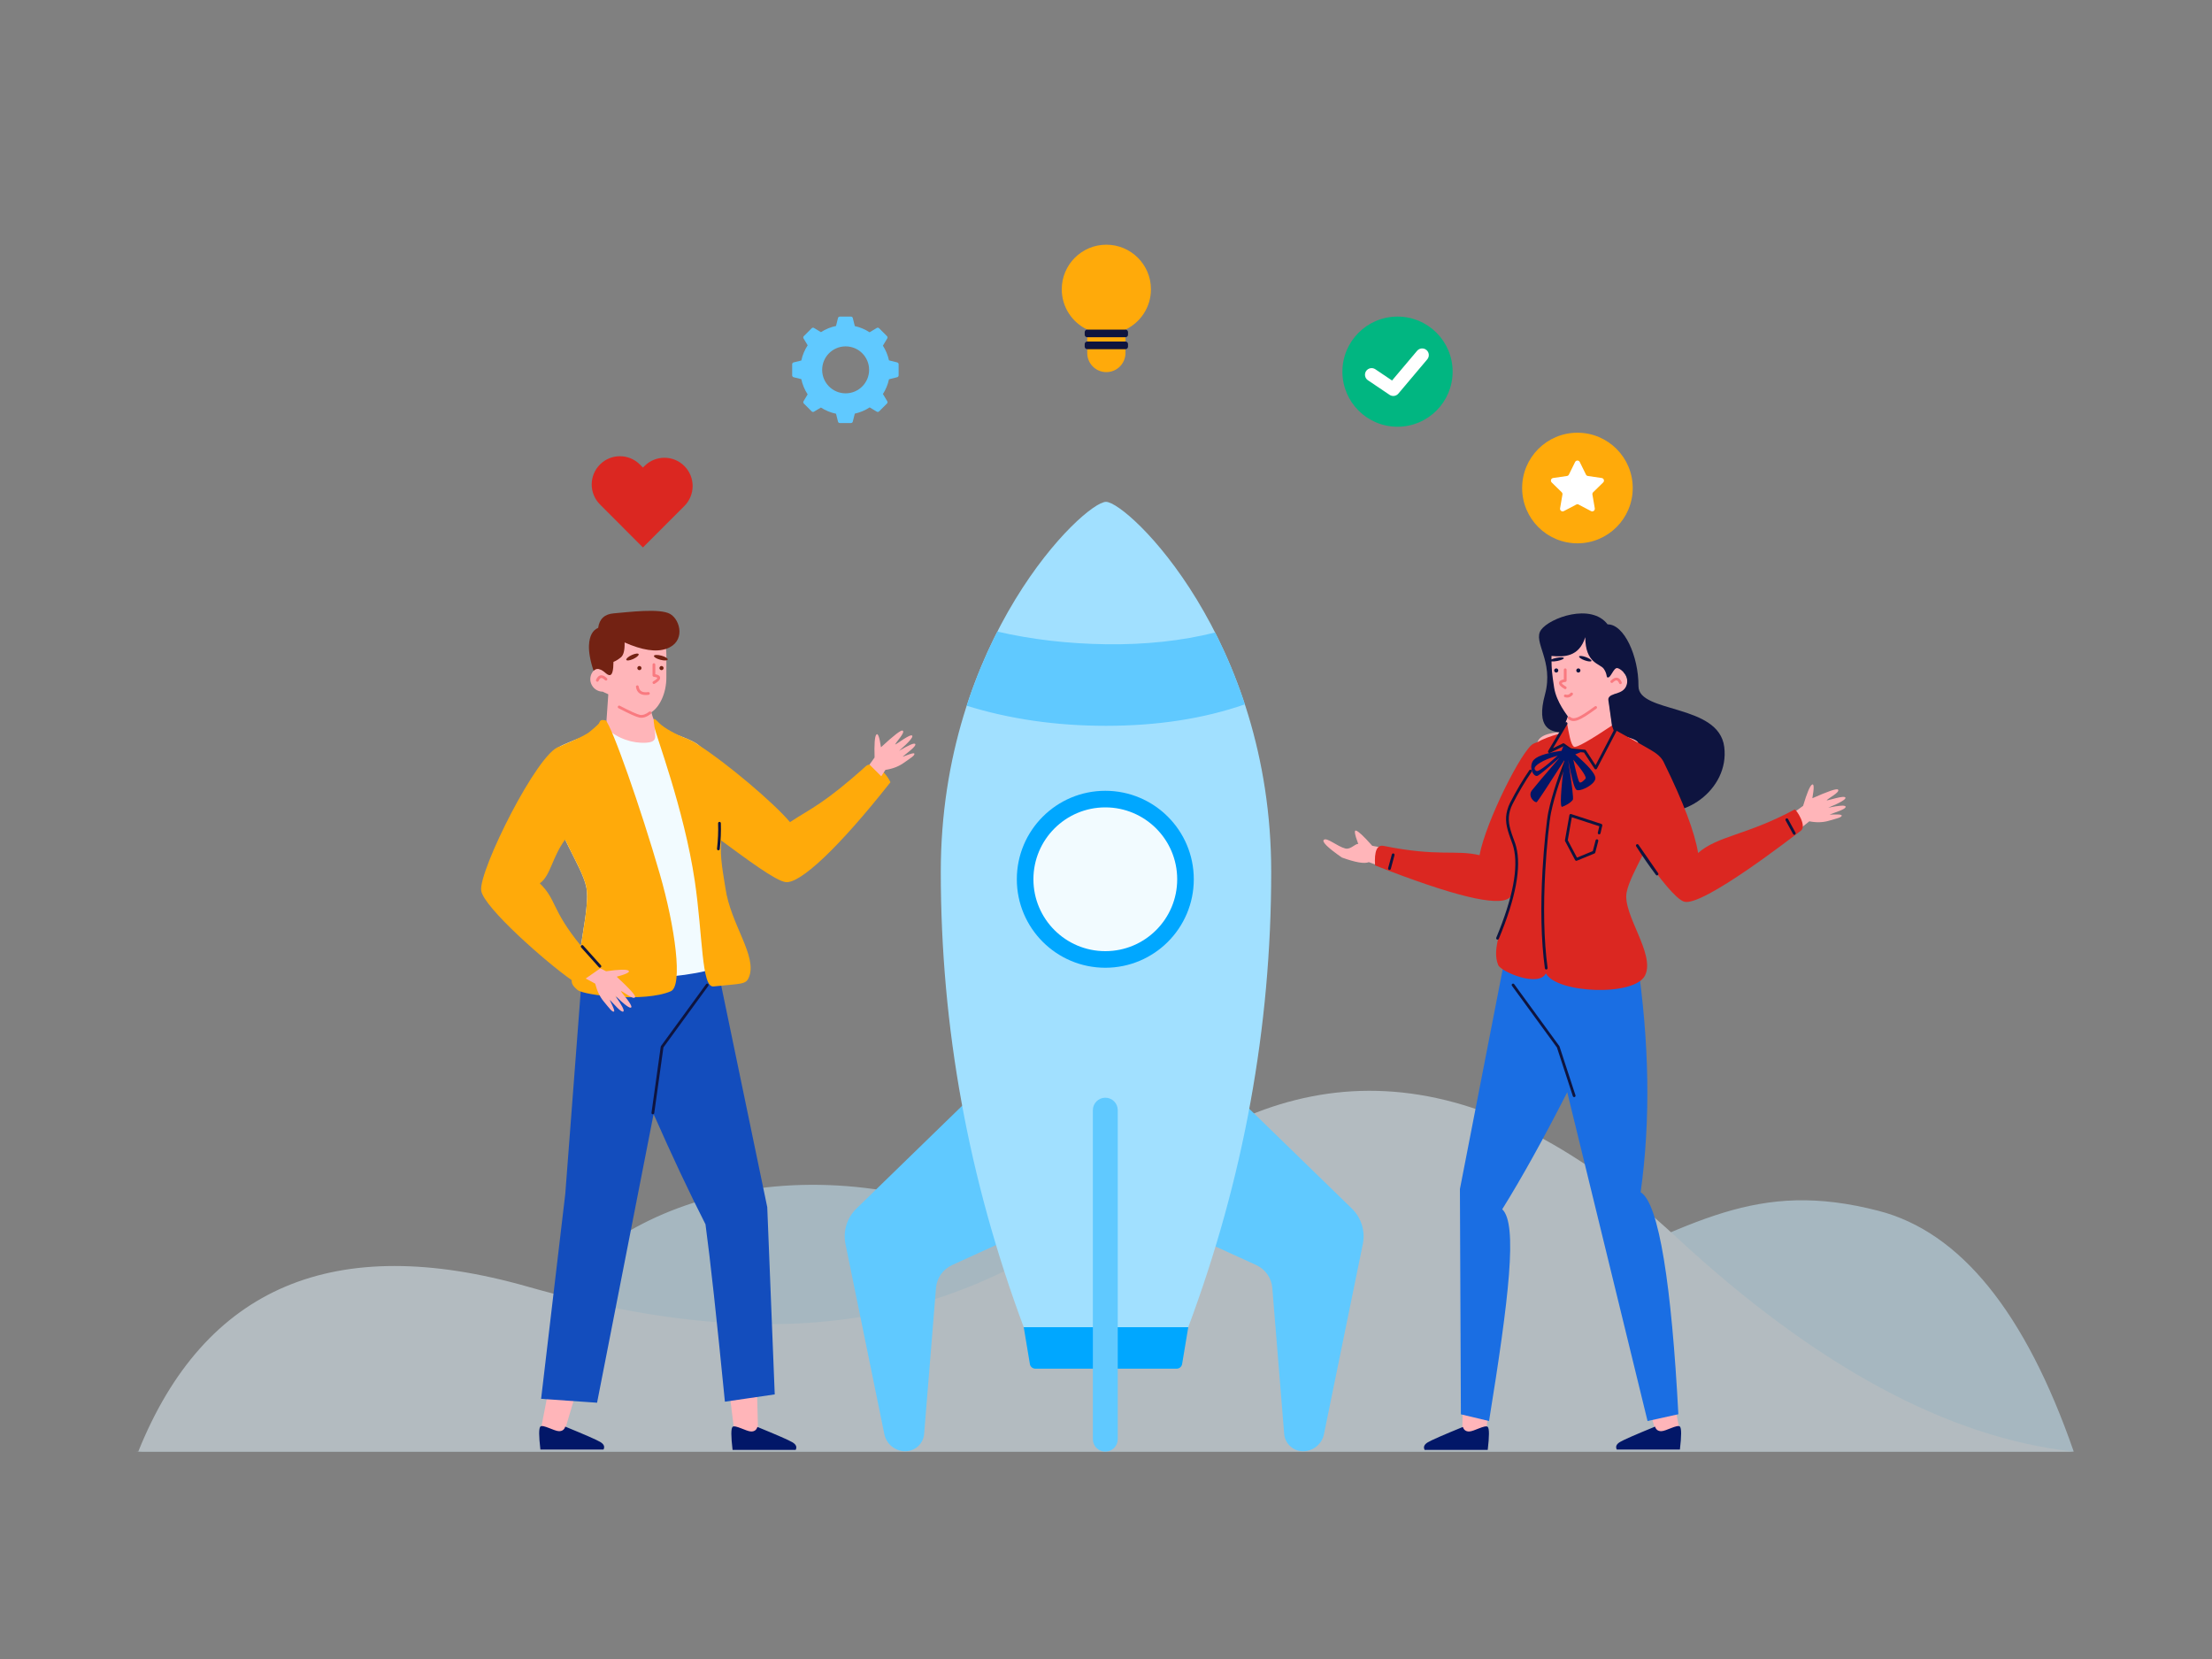 <?xml version="1.0" encoding="UTF-8"?> <svg xmlns="http://www.w3.org/2000/svg" xmlns:xlink="http://www.w3.org/1999/xlink" width="1600px" height="1200px" viewBox="0 0 1600 1200"><rect x="0" y="0" width="1600" height="1200" fill="#808080" stroke="none"/><!-- Generator: Sketch 57.1 (83088) - https://sketch.com --><title>Welcome screen for startup product</title><desc>Created with Sketch.</desc><g id="Welcome-screen-for-startup-product" stroke="none" stroke-width="1" fill="none" fill-rule="evenodd"><g id="bg" transform="translate(98, 789)" opacity="0.5"><path d="M1260.844,86.839 C1172.186,63.93 1128.121,95.725 1027.739,139.399 C927.357,183.074 803.398,197.079 661.89,115.57 C520.381,34.06 361.825,63.93 297.351,154.885 C254.368,215.522 155.251,250.894 0,261 L1402,261 C1367.001,160.166 1319.949,102.112 1260.844,86.839 Z" id="Shape" fill="#CCEEFF"></path><path d="M2,261 C49.98,141.651 143.855,101.867 283.626,141.651 C493.282,201.325 615.845,156.569 725.242,67.057 C834.64,-22.455 963.194,-34.39 1114.519,105.846 C1215.402,199.336 1311.229,251.054 1402,261 L2,261 Z" id="Shape" fill="#E5F6FF"></path></g><g id="Man-Standing-1" transform="translate(1100.5, 741.5) scale(-1, 1) translate(-1100.5, -741.5) translate(943, 433)"><g id="Head-Front/-Women/-3" transform="translate(77, 0.734)"><path d="M4.308,62.205 C3.125,58.771 4.128,55.112 6.578,52.743 C5.936,48.514 5.353,44.643 4.83,41.132 C4.83,26.553 16.918,14.734 31.83,14.734 C46.742,14.734 58.83,26.553 58.83,41.132 L58.83,55.012 C58.83,66.678 51.886,79.538 47.018,84.472 C48.128,87.895 49.524,90.827 51.204,93.267 C51.571,93.801 52.733,95.367 53.031,95.909 C82.328,97.975 64.732,117.375 54.739,122.872 C48.625,126.235 42.431,128.845 35.769,129.026 C21.05,129.426 7.463,120.623 -4.992,102.617 C0.945,99.847 7.33,97.744 14.164,96.308 L17.49,72.186 C15.886,70.91 14.392,69.609 13.077,68.312 C9.241,68.398 5.624,66.024 4.308,62.205 Z" id="Shape" fill="#FFB5B9" fill-rule="evenodd"></path><path d="M45.438,84.727 C42.669,87.095 39.162,85.832 27.423,77.195 C26.978,76.867 26.352,76.963 26.025,77.407 C25.697,77.852 25.793,78.478 26.237,78.805 C38.727,87.994 42.926,89.507 46.738,86.247 C47.157,85.888 47.207,85.257 46.848,84.837 C46.489,84.417 45.857,84.368 45.438,84.727 Z" id="Shape" fill="#F97A80" fill-rule="nonzero"></path><path d="M43.489,68.882 C43.123,68.469 43.161,67.837 43.575,67.47 C43.988,67.104 44.62,67.143 44.986,67.556 C46.039,68.745 47.138,69.082 48.46,68.655 C48.986,68.485 49.549,68.774 49.719,69.299 C49.889,69.825 49.6,70.388 49.075,70.558 C46.973,71.237 45.053,70.649 43.489,68.882 Z" id="Shape" fill="#F97A80" fill-rule="nonzero"></path><path d="M49.83,50.734 C49.83,50.182 49.382,49.734 48.83,49.734 C48.278,49.734 47.83,50.182 47.83,50.734 L47.83,58.536 C47.83,59.038 48.202,59.462 48.699,59.527 C50.556,59.773 51.313,60.165 51.313,60.344 C51.313,60.743 50.342,61.688 48.324,62.872 C47.848,63.151 47.688,63.764 47.967,64.24 C48.247,64.717 48.86,64.876 49.336,64.597 C51.962,63.057 53.313,61.742 53.313,60.344 C53.313,58.902 52.071,58.1 49.83,57.682 L49.83,50.734 Z" id="Shape" fill="#F97A80" fill-rule="nonzero"></path><path d="M58.83,43.247 C58.833,42.414 58.83,41.589 58.83,40.734 C49.799,41.58 38.83,41.58 34.33,27.159 C34.33,46.224 23.577,46.224 20.955,50.029 C18.212,54.011 19.363,56.053 18.15,56.3 C15.779,56.784 13.872,48.935 11.03,49.532 C8.188,50.128 2.019,55.613 4.611,62.279 C7.202,68.946 16.066,67.147 17.547,71.37 C17.818,72.144 17.547,73.343 17.307,74.84 C15.457,87.875 14.461,94.929 14.317,96.002 C14.101,97.612 -1.934,99.554 -3.875,103.39 C-5.107,105.825 10.565,117.375 9.836,119.795 C4.798,136.513 -2.386,146.935 -11.716,151.061 C-34.807,161.27 -70.147,138.049 -66.194,106.547 C-62.241,75.046 -4.034,82.366 -4.151,62.541 C-4.278,40.853 6.289,17.672 18.17,17.895 C30.032,2.28 60.005,13.102 66.295,21.84 C72.586,30.577 56.829,44.203 63.496,68.703 C70.163,93.203 58.943,95.311 53.031,95.909 C51.031,96.111 47.038,84.948 47.018,84.472 C47.022,83.909 55.126,74.447 56.83,63.734 C58.428,53.694 58.753,48.822 58.816,44.68 C57.839,44.809 56.257,44.71 54.523,44.368 C51.767,43.826 49.67,42.879 49.84,42.253 C50.009,41.626 52.381,41.558 55.137,42.1 C56.659,42.4 57.98,42.823 58.83,43.247 Z M34.765,43.916 C32.291,44.807 30.091,45 29.851,44.348 C29.611,43.695 31.422,42.443 33.895,41.553 C36.369,40.662 38.569,40.468 38.809,41.121 C39.049,41.774 37.238,43.025 34.765,43.916 Z M39.33,52.734 C38.502,52.734 37.83,52.063 37.83,51.234 C37.83,50.406 38.502,49.734 39.33,49.734 C40.158,49.734 40.83,50.406 40.83,51.234 C40.83,52.063 40.158,52.734 39.33,52.734 Z M55.33,52.734 C54.502,52.734 53.83,52.063 53.83,51.234 C53.83,50.406 54.502,49.734 55.33,49.734 C56.158,49.734 56.83,50.406 56.83,51.234 C56.83,52.063 56.158,52.734 55.33,52.734 Z" id="Shape" fill="#0E143F" fill-rule="evenodd"></path><path d="M15.845,58.547 C12.555,55.37 9.623,55.772 7.987,59.74 C7.777,60.25 8.02,60.835 8.531,61.045 C9.041,61.256 9.626,61.013 9.836,60.502 C10.905,57.91 12.132,57.742 14.456,59.986 C14.853,60.369 15.486,60.358 15.87,59.961 C16.254,59.564 16.242,58.931 15.845,58.547 Z" id="Shape" fill="#F97A80" fill-rule="nonzero"></path></g><g id="Front-Bottom/-Standing/-Long-Pants" transform="translate(42, 255.504)"><path d="M9.391,303.401 L30.005,307.408 L17.478,349.744 L0.995,346.592 L9.391,303.401 Z M136.397,308.444 L157.241,305.884 L158.409,350.02 L141.759,352.116 L136.397,308.444 Z" id="Shape" fill="#FFB5B9" fill-rule="evenodd"></path><path d="M82.373,101.527 L24.283,339.364 L1.998,334.454 C6.837,242.233 15.933,181.793 29.283,173.862 C22.033,121.988 22.889,65.778 31.851,5.23 L50.285,6.158 L126.602,-2.84217094e-14 L160,171.544 L159.304,334.513 L138.927,339.364 C124.587,250.625 118.075,196.901 129.391,186.191 C115.081,163.175 99.408,134.953 82.373,101.527 Z" id="Shape" fill="#1A6EE3" fill-rule="evenodd"></path><path d="M0.884,343.363 C2.651,341.623 10.926,346.701 14.372,346.711 C16.67,346.717 18.167,345.619 18.862,343.415 C33.164,349.265 41.618,352.971 44.225,354.533 C46.833,356.096 47.602,357.918 46.535,360 L0.884,360 C-0.295,350.07 -0.295,344.524 0.884,343.363 Z M139.884,343.594 C141.651,341.853 149.926,346.931 153.372,346.941 C155.67,346.948 157.167,345.849 157.862,343.645 C172.164,349.495 180.618,353.201 183.225,354.764 C185.833,356.326 186.602,358.149 185.535,360.23 L139.884,360.23 C138.705,350.3 138.705,344.754 139.884,343.594 Z" id="Shape" fill="#021768" fill-rule="evenodd"></path><path d="M122.361,24.553 C122.686,24.107 122.588,23.481 122.142,23.156 C121.696,22.83 121.07,22.928 120.745,23.374 L88.11,68.132 C88.048,68.217 88,68.311 87.967,68.411 L76.414,103.755 C76.242,104.28 76.529,104.845 77.054,105.016 C77.579,105.188 78.143,104.901 78.315,104.376 L89.819,69.183 L122.361,24.553 Z" id="Shape" fill="#0E143F" fill-rule="nonzero"></path></g><g id="Front-body/-Woman/-Pose5/-Long-sleeve-shirt-Tie" transform="translate(0, 82.332)"><path d="M250.283,99.08 C256.744,98.046 261.787,97.173 265.414,96.462 C272.136,88.875 275.369,86.108 277.019,85.5 C278.668,84.892 278.169,88.114 275.521,95.165 C277.704,94.689 280.956,99.396 284.908,98.404 C290.655,96.96 298.252,90.168 300.431,92.136 C301.994,93.546 297.655,97.808 287.415,104.922 C277.592,108.485 271.075,109.603 267.864,108.277 L255.382,112.878 L250.283,99.08 Z M-46.23,67.569 L-30.316,79.073 L-36.828,89.793 L-50.747,78.748 C-55.818,79.734 -60.454,79.618 -64.655,78.4 C-70.956,76.574 -74.195,75.933 -74.166,74.538 C-74.137,73.144 -64.468,74.231 -65.711,73.727 C-69.11,72.349 -77.187,70.082 -76.997,68.206 C-76.87,66.955 -72.677,67.187 -64.419,68.9 C-73.294,65.223 -77.427,62.777 -76.817,61.564 C-75.902,59.743 -64.607,63.698 -63.212,63.613 C-64.168,62.147 -73.209,57.728 -71.482,55.814 C-70.615,54.853 -64.43,56.936 -52.926,62.062 C-54.254,54.554 -54.165,51.268 -52.659,52.205 C-51.154,53.142 -49.011,58.263 -46.23,67.569 Z" id="Shape" fill="#FFB5B9" fill-rule="evenodd"></path><path d="M54.242,36.667 C55.501,33.711 57.819,31.038 61.753,28.51 C64.963,26.448 73.938,21.365 88.678,13.261 C90.001,12.55 90.79,11.078 91.047,8.846 C108.326,20.4 117.793,25.729 119.449,24.832 C121.934,23.486 123.252,14.487 124.62,7.241 C127.571,12.474 129.348,15.174 129.953,15.342 C136.807,17.241 142.141,19.293 145.955,21.497 C146.908,21.784 147.878,22.159 148.862,22.627 C156.852,26.429 183.245,78.836 187.816,103.229 C205.618,99.153 217.422,104.543 257.179,96.525 C261.954,95.562 264.02,100.264 263.378,110.631 C207.151,132.691 174.829,140.569 166.411,134.264 C165.992,133.95 165.537,133.55 165.05,133.067 C171.097,155.209 179.296,170.735 174.294,182.73 C172.299,187.512 145.148,199.15 139.815,188.728 C132.011,203.283 75.488,205.648 68.02,190.101 C60.553,174.554 84.677,145.917 81.385,129.988 C79.838,122.5 74.781,113.103 69.525,102.619 C57.638,120.335 45.501,135.125 39.853,136.858 C26.534,140.944 -39.871,89.033 -44.557,85.607 C-49.242,82.181 -41.29,70.168 -40.152,70.168 C-5.118,89.033 15.235,89.033 29.724,101.653 C32.147,86.687 40.32,65.025 54.242,36.667 Z" id="Shape" fill="#DB2721" fill-rule="evenodd"></path><path d="M150.185,43.013 C154.922,49.905 159.5,57.657 163.918,66.27 C164.763,67.918 165.396,69.562 165.832,71.213 C167.462,77.385 166.584,82.286 163.385,90.934 C162.04,94.569 161.719,95.489 161.314,97.056 C157.419,112.126 161.621,134.325 173.853,163.718 C174.071,164.243 174.66,164.485 175.167,164.259 C175.674,164.033 175.908,163.425 175.69,162.9 C163.62,133.896 159.495,112.104 163.246,97.59 C163.626,96.123 163.938,95.226 165.253,91.674 C168.594,82.642 169.536,77.385 167.761,70.667 C167.286,68.869 166.599,67.082 165.685,65.301 C161.227,56.611 156.604,48.782 151.815,41.814 C151.495,41.349 150.871,41.24 150.42,41.571 C149.97,41.902 149.865,42.548 150.185,43.013 Z" id="Shape" fill="#0E143F" fill-rule="nonzero"></path><path d="M140.552,185.053 C143.358,164.672 143.72,140.095 142.243,114.038 C141.225,96.101 139.21,77.568 138.058,72.087 C135.317,59.051 130.246,43.886 122.848,26.585 C122.625,26.063 122.034,25.826 121.529,26.058 C121.024,26.289 120.796,26.9 121.019,27.422 C128.366,44.604 133.394,59.641 136.103,72.527 C137.23,77.882 139.234,96.321 140.246,114.159 C141.717,140.09 141.356,164.538 138.572,184.762 C138.495,185.327 138.875,185.851 139.421,185.932 C139.968,186.012 140.475,185.619 140.552,185.053 Z" id="Shape" fill="#0E143F" fill-rule="nonzero"></path><path d="M122.027,28.034 C122.577,27.981 122.981,27.476 122.929,26.907 C122.878,26.339 122.391,25.92 121.841,25.974 L111.613,26.961 C111.314,26.99 111.044,27.156 110.876,27.413 L103.875,38.164 L90.776,13.099 L91.918,9.859 C92.108,9.322 91.84,8.728 91.322,8.532 C90.803,8.337 90.229,8.613 90.039,9.15 L88.743,12.827 C88.645,13.105 88.667,13.413 88.803,13.673 L102.902,40.651 C103.259,41.335 104.191,41.382 104.611,40.737 L112.27,28.976 L122.027,28.034 Z" id="Shape" fill="#0E143F" fill-rule="nonzero"></path><path d="M127.557,22.406 C127.237,22.249 126.859,22.28 126.566,22.486 L121.371,26.149 C120.914,26.47 120.796,27.114 121.107,27.586 C121.418,28.058 122.04,28.18 122.497,27.858 L127.219,24.53 L136.861,29.256 C137.76,29.696 138.662,28.656 138.141,27.779 L126.08,7.471 C125.791,6.984 125.175,6.832 124.704,7.131 C124.234,7.43 124.087,8.067 124.376,8.554 L134.675,25.895 L127.557,22.406 Z" id="Shape" fill="#0E143F" fill-rule="nonzero"></path><path d="M121.059,75.822 L123.993,92.424 L117.34,104.993 L105.881,100.279 L103.863,92.52 C103.719,91.969 103.171,91.642 102.638,91.79 C102.104,91.939 101.788,92.506 101.932,93.058 L104.08,101.317 C104.162,101.632 104.383,101.889 104.676,102.01 L117.423,107.253 C117.892,107.446 118.427,107.247 118.67,106.789 L125.917,93.096 C126.027,92.888 126.065,92.647 126.024,92.413 L122.823,74.297 C122.715,73.684 122.112,73.309 121.538,73.496 L99.699,80.633 C99.198,80.797 98.905,81.333 99.028,81.861 L100.311,87.397 C100.44,87.952 100.979,88.295 101.516,88.161 C102.054,88.028 102.385,87.47 102.256,86.914 L101.19,82.315 L121.059,75.822 Z" id="Shape" fill="#0E143F" fill-rule="nonzero"></path><path d="M72.857,95.704 C73.62,94.602 75.228,95.751 74.502,96.879 C69.737,104.294 64.833,111.374 60.225,117.482 C59.421,118.548 57.862,117.342 58.624,116.243 L72.857,95.704 Z M74.482,96.909 L60.249,117.449 L58.648,116.21 C63.224,110.144 68.099,103.107 72.837,95.734 L74.482,96.909 Z" id="Shape" fill="#0E143F" fill-rule="nonzero"></path><path d="M-39,87.984 L-33.602,78.139 C-33.33,77.642 -33.498,77.01 -33.979,76.728 C-34.459,76.447 -35.069,76.621 -35.342,77.118 L-40.739,86.963 C-41.012,87.46 -40.843,88.091 -40.363,88.373 C-39.882,88.655 -39.272,88.481 -39,87.984 Z" id="Shape" fill="#0E143F" fill-rule="nonzero"></path><path d="M249.32,103.272 L251.981,113.156 C252.129,113.706 252.681,114.028 253.213,113.875 C253.745,113.722 254.056,113.151 253.908,112.601 L251.246,102.717 C251.098,102.166 250.547,101.844 250.015,101.998 C249.483,102.151 249.172,102.721 249.32,103.272 Z" id="Shape" fill="#0E143F" fill-rule="nonzero"></path><path d="M112.28,27.721 L121.934,26.641 L127.014,23.793 L128.463,27.721 C140.427,29.419 147.385,31.949 149.336,35.312 C152.263,40.355 148.464,47.428 145.529,45.664 C143.573,44.488 138.37,40.171 129.92,32.714 C140.983,45.544 147.654,53.43 149.935,56.373 C153.356,60.786 147.549,65.883 146.323,64.739 C145.506,63.976 138.866,53.894 126.404,34.493 C129.168,57.559 129.714,68.813 128.043,68.256 C126.15,67.625 122.026,65.575 120.338,63.191 C119.737,62.342 120.874,52.648 123.749,34.108 C121.329,47.15 119.381,54.388 117.904,55.822 C115.689,57.974 103.23,51.864 104.038,47.025 C104.576,43.799 109.419,38.239 118.566,30.343 L112.28,27.721 Z M120,34.138 C113.164,42.334 110.223,46.937 111.175,47.946 C112.602,49.46 114.453,51.3 115.5,50.493 C116.198,49.954 117.698,44.503 120,34.138 Z M131.286,31.257 C140.26,39.3 145.373,42.992 146.625,42.334 C148.504,41.347 149.065,39.554 144.307,36.554 C141.135,34.554 136.795,32.789 131.286,31.257 Z" id="Shape" fill="#021768" fill-rule="evenodd"></path></g></g><g id="Background" transform="translate(428, 177)"><g id="Background-Element-5" transform="translate(0, 153)" fill="#DB2721"><path d="M67.023,35.992 L37.055,66 L5.977,34.881 C-1.992,26.901 -1.992,13.964 5.977,5.985 C13.946,-1.995 26.866,-1.995 34.835,5.985 L37.055,8.207 L38.165,7.096 C46.134,-0.883 59.054,-0.883 67.023,7.096 C74.992,15.076 74.992,28.013 67.023,35.992 Z" id="Shape"></path></g><g id="Background-ELement-4" transform="translate(145, 52)" fill="#60C9FF"><path d="M8.426,14.127 L14.127,8.426 C14.568,7.985 15.251,7.901 15.786,8.222 L20.819,11.242 C24.094,9.136 27.772,7.603 31.712,6.786 L33.151,1.028 C33.302,0.424 33.845,0 34.469,0 L42.531,0 C43.155,0 43.698,0.424 43.849,1.028 L45.289,6.789 L45.289,6.859 C49.177,7.709 52.805,9.258 56.033,11.366 L56.123,11.276 L61.214,8.222 C61.749,7.901 62.432,7.985 62.873,8.426 L68.574,14.127 C69.015,14.568 69.099,15.251 68.778,15.786 L65.724,20.877 L65.603,20.997 C67.68,24.222 69.2,27.838 70.029,31.711 L70.211,31.711 L75.972,33.151 C76.576,33.302 77,33.845 77,34.469 L77,42.531 C77,43.155 76.576,43.698 75.972,43.849 L70.211,45.289 L70.04,45.289 C69.217,49.169 67.699,52.792 65.624,56.023 L65.724,56.123 L68.778,61.214 C69.099,61.749 69.015,62.432 68.574,62.873 L62.873,68.574 C62.432,69.015 61.749,69.099 61.214,68.778 L56.123,65.724 L56.065,65.666 C52.829,67.785 49.19,69.341 45.289,70.194 L45.289,70.211 L43.849,75.972 C43.698,76.576 43.155,77 42.531,77 L34.469,77 C33.845,77 33.302,76.576 33.151,75.972 L31.726,70.27 C27.764,69.449 24.066,67.906 20.777,65.784 L15.786,68.778 C15.251,69.099 14.568,69.015 14.127,68.574 L8.426,62.873 C7.985,62.432 7.901,61.749 8.222,61.214 L11.192,56.263 C9.029,52.96 7.452,49.237 6.611,45.244 L1.028,43.849 C0.424,43.698 0,43.155 0,42.531 L0,34.469 C0,33.845 0.424,33.302 1.028,33.151 L6.623,31.753 C7.469,27.771 9.047,24.059 11.209,20.764 L8.222,15.786 C7.901,15.251 7.985,14.568 8.426,14.127 Z M38.67,55.512 C48.05,55.512 55.655,47.907 55.655,38.526 C55.655,29.146 48.05,21.541 38.67,21.541 C29.289,21.541 21.684,29.146 21.684,38.526 C21.684,47.907 29.289,55.512 38.67,55.512 Z" id="Shape"></path></g><g id="Background-Element-2" transform="translate(673, 136)"><circle id="Shape" fill="#FFAA0A" cx="40" cy="40" r="40"></circle><path d="M39.129,51.968 L30.16,56.696 C29.246,57.178 28.115,56.825 27.634,55.909 C27.443,55.544 27.377,55.125 27.446,54.719 L29.159,44.706 C29.263,44.097 29.062,43.476 28.621,43.045 L21.365,35.954 C20.625,35.231 20.61,34.044 21.331,33.302 C21.618,33.006 21.995,32.814 22.402,32.755 L32.429,31.294 C33.039,31.205 33.565,30.822 33.838,30.268 L38.322,21.158 C38.78,20.229 39.901,19.847 40.828,20.306 C41.197,20.488 41.495,20.788 41.677,21.158 L46.162,30.268 C46.434,30.822 46.961,31.205 47.57,31.294 L57.598,32.755 C58.621,32.904 59.329,33.856 59.18,34.881 C59.121,35.289 58.93,35.666 58.635,35.954 L51.379,43.045 C50.938,43.476 50.737,44.097 50.841,44.706 L52.554,54.719 C52.728,55.74 52.045,56.709 51.026,56.884 C50.621,56.954 50.204,56.888 49.84,56.696 L40.87,51.968 C40.326,51.681 39.674,51.681 39.129,51.968 Z" id="Shape" fill="#FFFFFF"></path></g><g id="Background-Element-1" transform="translate(543, 52)"><ellipse id="Shape" fill="#01B681" cx="39.862" cy="39.834" rx="39.862" ry="39.834"></ellipse><path d="M23.816,38.086 C21.617,36.604 18.632,37.185 17.15,39.383 C15.667,41.581 16.248,44.564 18.448,46.045 L34.116,56.599 C36.151,57.969 38.892,57.586 40.473,55.712 L61.373,30.929 C63.082,28.902 62.824,25.874 60.796,24.166 C58.767,22.458 55.737,22.716 54.028,24.743 L35.908,46.23 L23.816,38.086 Z" id="Shape" fill="#FFFFFF" fill-rule="nonzero"></path></g><g id="Background-Element-3" transform="translate(340, 0)"><path d="M18.432,61.408 C7.534,56.231 -2.91322522e-12,45.123 -2.91322522e-12,32.256 C-2.91322522e-12,14.442 14.442,0 32.256,0 C50.07,0 64.512,14.442 64.512,32.256 C64.512,45.123 56.978,56.231 46.08,61.408 L46.08,78.336 C46.08,85.971 39.891,92.16 32.256,92.16 C24.621,92.16 18.432,85.971 18.432,78.336 L18.432,61.408 Z" id="Shape" fill="#FFAA0A"></path><path d="M18.432,61.408 L46.08,61.408 C47.098,61.408 47.923,62.233 47.923,63.251 L47.923,65.094 C47.923,66.112 47.098,66.938 46.08,66.938 L18.432,66.938 C17.414,66.938 16.589,66.112 16.589,65.094 L16.589,63.251 C16.589,62.233 17.414,61.408 18.432,61.408 Z" id="Shape" fill="#0E143F"></path><path d="M18.432,70.042 L46.08,70.042 C47.098,70.042 47.923,70.867 47.923,71.885 L47.923,73.728 C47.923,74.746 47.098,75.571 46.08,75.571 L18.432,75.571 C17.414,75.571 16.589,74.746 16.589,73.728 L16.589,71.885 C16.589,70.867 17.414,70.042 18.432,70.042 Z" id="Shape" fill="#0E143F"></path></g></g><g id="Startup-Element-37" transform="translate(611, 363)"><path d="M57.45,674.164 C56.872,681.265 50.94,686.734 43.814,686.734 C36.474,686.734 30.146,681.57 28.676,674.378 L0.568,536.873 C-1.343,527.524 1.639,517.844 8.481,511.191 L122.831,400 L122.831,531.468 L77.674,552.053 C71.077,555.061 66.624,561.403 66.036,568.63 L57.45,674.164 Z" id="Shape" fill="#60C9FF"></path><path d="M317.882,674.164 L309.295,568.63 C308.707,561.403 304.254,555.061 297.657,552.053 L252.5,531.468 L252.5,400 L366.851,511.191 C373.692,517.844 376.675,527.524 374.763,536.873 L346.655,674.378 C345.185,681.57 338.858,686.734 331.517,686.734 C324.392,686.734 318.46,681.265 317.882,674.164 Z" id="Shape" fill="#60C9FF"></path><path d="M69.5,267.633 C69.5,99.051 173.326,0 189,0 C204.675,0 308.5,99.051 308.5,267.633 C308.5,380.022 288.5,489.811 248.5,597 L129.5,597 C89.5,489.811 69.5,380.022 69.5,267.633 Z" id="Shape" fill="#A1E0FF"></path><path d="M129.5,597 L248.5,597 L244.058,623.658 C243.736,625.586 242.067,627 240.112,627 L137.889,627 C135.934,627 134.265,625.586 133.943,623.658 L129.5,597 Z" id="Shape" fill="#00A7FF"></path><path d="M88.23,147.479 C94.631,127.756 102.252,109.84 110.408,93.836 C135.216,99.565 161.414,102.62 189,103 C217.475,103.393 243.786,100.561 267.933,94.506 C275.824,110.068 283.202,127.424 289.445,146.479 C259.65,156.826 226.168,162 189,162 C153.051,162 119.46,157.16 88.23,147.479 L88.23,147.479 Z" id="Shape" fill="#60C9FF"></path><path d="M188.5,431 C193.471,431 197.5,435.029 197.5,440 L197.5,678 C197.5,682.971 193.471,687 188.5,687 C183.53,687 179.5,682.971 179.5,678 L179.5,440 C179.5,435.029 183.53,431 188.5,431 Z" id="Shape" fill="#60C9FF"></path><circle id="Shape" fill="#00A7FF" cx="188.5" cy="273" r="64"></circle><circle id="Shape" fill="#F2FBFF" cx="188.5" cy="273" r="52"></circle></g><g id="Man-Standing-1" transform="translate(348, 433)"><g id="Head-Front/-Man/5" transform="translate(77, 0.734)"><path d="M11.059,66.58 C7.293,66.585 3.773,64.227 2.478,60.47 C1.295,57.036 2.298,53.378 4.748,51.009 C4.106,46.779 3.523,42.909 3,39.398 C3,24.819 15.088,13 30,13 C44.912,13 57,24.819 57,39.398 L57,56.278 C57,68.047 51.926,77.797 46.146,81.456 C47.363,86.201 49.049,90.138 51.204,93.267 C55.17,99.029 55.102,105.274 51,112 L12,112 L15,68.49 C14.677,68.188 11.363,66.884 11.059,66.58 Z" id="Shape" fill="#FFB5B9" fill-rule="evenodd"></path><path d="M49,47 C49,46.448 48.552,46 48,46 C47.448,46 47,46.448 47,47 L47,54.802 C47,55.303 47.372,55.727 47.869,55.793 C49.726,56.038 50.483,56.431 50.483,56.609 C50.483,57.009 49.512,57.954 47.494,59.137 C47.018,59.417 46.858,60.03 47.137,60.506 C47.417,60.982 48.03,61.142 48.506,60.863 C51.132,59.322 52.483,58.007 52.483,56.609 C52.483,55.168 51.241,54.365 49,53.947 L49,47 Z" id="Shape" fill="#F97A80" fill-rule="nonzero"></path><path d="M35.01,63.143 C35.659,67.617 38.858,69.563 44.133,68.855 C44.68,68.782 45.065,68.279 44.991,67.731 C44.918,67.184 44.415,66.8 43.867,66.873 C39.601,67.445 37.467,66.148 36.99,62.857 C36.91,62.31 36.403,61.931 35.857,62.01 C35.31,62.09 34.931,62.597 35.01,63.143 Z" id="Shape" fill="#F97A80" fill-rule="nonzero"></path><path d="M32.935,42.977 C30.461,44.091 28.261,44.332 28.021,43.517 C27.781,42.701 29.592,41.136 32.065,40.023 C34.539,38.909 36.739,38.668 36.979,39.483 C37.219,40.299 35.408,41.864 32.935,42.977 Z M52.693,43.512 C49.937,42.789 47.84,41.526 48.01,40.691 C48.179,39.856 50.551,39.765 53.307,40.488 C56.063,41.211 58.16,42.474 57.99,43.309 C57.821,44.144 55.449,44.235 52.693,43.512 Z M37.5,51 C36.672,51 36,50.328 36,49.5 C36,48.672 36.672,48 37.5,48 C38.328,48 39,48.672 39,49.5 C39,50.328 38.328,51 37.5,51 Z M53.5,51 C52.672,51 52,50.328 52,49.5 C52,48.672 52.672,48 53.5,48 C54.328,48 55,48.672 55,49.5 C55,50.328 54.328,51 53.5,51 Z M8.488,50.349 C8.009,50.048 6.204,49.719 4.344,51.48 C1.765,43.665 0.81,37.499 1.025,33.081 C1.35,26.366 3.566,22.143 7.672,20.411 C8.546,13.944 12.327,10.444 19.015,9.912 C29.047,9.113 52.426,6 59.852,10.427 C67.279,14.855 71.057,30.647 56.958,35.55 C49.56,38.123 39.505,36.595 26.793,30.967 C26.932,36.566 26.045,40.15 24.131,41.718 C22.217,43.287 20.418,44.385 18.735,45.012 C18.706,51.058 17.901,54.243 16.32,54.566 C13.949,55.05 12.101,51.183 8.488,50.349 Z" id="Shape" fill="#732213" fill-rule="evenodd"></path><path d="M14.015,56.812 C10.725,53.636 7.793,54.037 6.157,58.005 C5.947,58.516 6.19,59.1 6.701,59.311 C7.211,59.521 7.796,59.278 8.006,58.768 C9.075,56.176 10.302,56.008 12.626,58.251 C13.023,58.635 13.656,58.624 14.04,58.226 C14.424,57.829 14.412,57.196 14.015,56.812 Z" id="Shape" fill="#F97A80" fill-rule="nonzero"></path><path d="M44.57,81.072 C41.995,83.006 39.769,83.737 37.88,83.352 C35.8,82.928 30.895,80.715 23.305,76.75 C22.816,76.494 22.212,76.684 21.956,77.174 C21.7,77.663 21.89,78.267 22.379,78.523 C30.155,82.585 35.142,84.835 37.481,85.312 C40.011,85.828 42.779,84.918 45.771,82.67 C46.213,82.339 46.302,81.712 45.97,81.27 C45.638,80.829 45.011,80.74 44.57,81.072 Z" id="Shape" fill="#F97A80" fill-rule="nonzero"></path></g><g id="Front-Bottom/-Standing/-Long-Pants-2" transform="translate(42, 255.504)"><path d="M9.391,303.401 L30.005,307.408 L17.478,349.744 L0.995,346.592 L9.391,303.401 Z M136.397,308.444 L157.241,305.884 L158.409,350.02 L141.759,352.116 L136.397,308.444 Z" id="Shape" fill="#FFB5B9" fill-rule="evenodd"></path><path d="M0.884,343.363 C2.651,341.623 10.926,346.701 14.372,346.711 C16.67,346.717 18.167,345.619 18.862,343.415 C33.164,349.265 41.618,352.971 44.225,354.533 C46.833,356.096 47.602,357.918 46.535,360 L0.884,360 C-0.295,350.07 -0.295,344.524 0.884,343.363 Z M139.884,343.594 C141.651,341.853 149.926,346.931 153.372,346.941 C155.67,346.948 157.167,345.849 157.862,343.645 C172.164,349.495 180.618,353.201 183.225,354.764 C185.833,356.326 186.602,358.149 185.535,360.23 L139.884,360.23 C138.705,350.3 138.705,344.754 139.884,343.594 Z" id="Shape" fill="#021768" fill-rule="evenodd"></path><path d="M82.762,117.317 L41.874,326.124 L1.398,323.31 L18.886,175.014 L31.851,5.23 L50.285,6.158 L126.602,0 L164.975,184.676 L170.389,320.103 L134.344,325.378 C128.421,265.254 123.739,222.483 120.299,197.063 C108.549,174.004 96.037,147.422 82.762,117.317 Z" id="Shape" fill="#134DBD" fill-rule="evenodd"></path><path d="M122.361,24.553 C122.686,24.107 122.588,23.481 122.142,23.156 C121.696,22.83 121.07,22.928 120.745,23.374 L88.11,68.132 C88.013,68.265 87.95,68.42 87.927,68.583 L81.253,116.358 C81.177,116.905 81.558,117.41 82.105,117.487 C82.652,117.563 83.157,117.182 83.234,116.635 L89.873,69.108 L122.361,24.553 Z" id="Shape" fill="#0E143F" fill-rule="nonzero"></path></g><g id="Front-body/-Man/-Pose1/-Jacket" transform="translate(0, 82.332)"><path d="M90.653,11.414 C98.973,19.169 109.859,22.343 118.826,21.919 C127.792,21.495 125.99,17.892 125.464,10.865 C142.358,16.053 152.767,20.144 156.691,23.138 C187.606,46.724 168.754,99.308 172.55,125.833 C176.346,152.358 185.393,163.892 179.023,179.169 C173.977,191.267 88.3,197.825 72.749,186.541 C66.814,182.233 79.405,142.356 76.114,126.427 C72.823,110.498 53.649,85.931 50.46,60.646 C48.311,43.61 43.238,33.46 56.482,24.949 C59.692,22.887 71.082,18.375 90.653,11.414 Z" id="Shape" fill="#F2FBFF" fill-rule="evenodd"></path><path d="M125.464,10.865 C124.404,3.966 124.241,2.984 128.504,7.378 C132.766,11.771 142.299,16.375 146.43,18.018 C147.695,18.367 149.297,19.058 151.172,20.037 C153.635,21.176 155.475,22.21 156.691,23.138 C156.923,23.315 157.153,23.494 157.379,23.674 C177.041,36.151 211.524,65.172 223.413,79.335 C238.418,69.448 247.955,66.194 278.511,38.687 C282.18,35.383 291.634,41.157 296.089,50.467 C258.057,98.655 230.728,123.835 220.39,122.729 C213.209,121.96 192.144,106.173 173.629,92.565 C172.542,105.195 175.421,118.057 176.69,126.921 C180.486,153.446 200.064,176.329 193.693,191.606 C191.485,196.9 188.526,196.049 168.069,198.19 C159.332,199.105 160.409,161.455 154.534,121.821 C146.811,69.729 125.763,14.856 125.464,10.865 Z M69.757,200.761 C65.136,196.857 65.666,195.287 65.455,193.559 C47.856,181.401 1.588,140.844 0.056,128.774 C-1.753,114.525 40.934,28.672 56.642,24.709 C56.772,24.677 56.902,24.646 57.031,24.618 C59.253,23.346 70.276,19.268 77.305,14.903 C78.076,14.425 84.956,8.773 85.382,7.65 C86.205,5.479 87.004,5.136 90.098,5.731 C94.686,10.008 115.475,69.209 129.214,116.705 C140.387,155.327 146.112,197.819 137.208,201.67 C118.275,209.858 74.378,204.665 69.757,200.761 Z M76.114,126.427 C74.225,117.286 67.105,105.299 60.778,91.964 C51.327,104.666 50.227,118.267 42.45,123.593 C54.9,135.839 50.507,142.2 72.212,168.837 C74.213,154.803 78.124,136.152 76.114,126.427 Z" id="Shape" fill="#FFAA0A" fill-rule="evenodd"></path><path d="M284.611,32.581 C284.309,22.936 284.726,17.424 285.86,16.045 C286.995,14.665 288.12,17.713 289.234,25.189 C298.548,16.55 303.769,12.536 304.897,13.146 C307.146,14.363 299.949,21.518 299.503,23.211 C300.857,22.825 310.343,15.352 311.789,16.752 C312.753,17.686 309.598,21.355 302.324,27.76 C309.633,23.4 313.546,21.785 314.062,22.914 C314.837,24.608 307.876,29.426 305.081,31.85 C304.058,32.737 312.906,28.493 313.376,29.79 C313.845,31.087 310.968,32.767 305.555,36.58 C301.947,39.122 297.576,40.777 292.444,41.545 L289.44,46.17 L280.94,37.72 L284.611,32.581 Z M90.408,187.206 C99.736,185.88 105.129,185.725 106.586,186.74 C108.043,187.756 105.201,189.228 98.063,191.156 C107.415,199.775 111.854,204.694 111.379,205.912 C110.432,208.341 102.74,201.732 101.051,201.455 C101.566,202.799 109.804,211.717 108.596,213.344 C107.791,214.429 103.901,211.588 96.929,204.821 C101.92,211.839 103.895,215.673 102.853,216.32 C101.29,217.292 95.89,210.677 93.246,208.073 C92.28,207.12 97.318,215.726 96.109,216.342 C94.899,216.959 92.969,214.193 88.706,209.057 C85.864,205.633 83.803,201.336 82.523,196.165 L75.643,192.458 L86.217,185.101 L90.408,187.206 Z" id="Shape" fill="#FFB5B9" fill-rule="evenodd"></path><path d="M171.417,80.21 C171.629,86.095 171.368,92.212 170.636,98.563 C170.571,99.13 170.962,99.645 171.511,99.712 C172.059,99.78 172.557,99.375 172.622,98.808 C173.366,92.352 173.631,86.127 173.416,80.133 C173.395,79.562 172.931,79.116 172.379,79.137 C171.827,79.159 171.397,79.639 171.417,80.21 Z" id="Shape" fill="#0E143F" fill-rule="nonzero"></path><path d="M86.684,182.922 C85.967,182.083 81.703,177.319 73.855,168.588 C73.478,168.17 72.846,168.146 72.441,168.535 C72.037,168.924 72.014,169.579 72.39,169.997 C80.209,178.695 84.486,183.474 85.185,184.292 C85.551,184.72 86.183,184.76 86.596,184.382 C87.01,184.003 87.049,183.35 86.684,182.922 Z" id="Shape" fill="#0E143F" fill-rule="nonzero"></path></g></g></g></svg> 